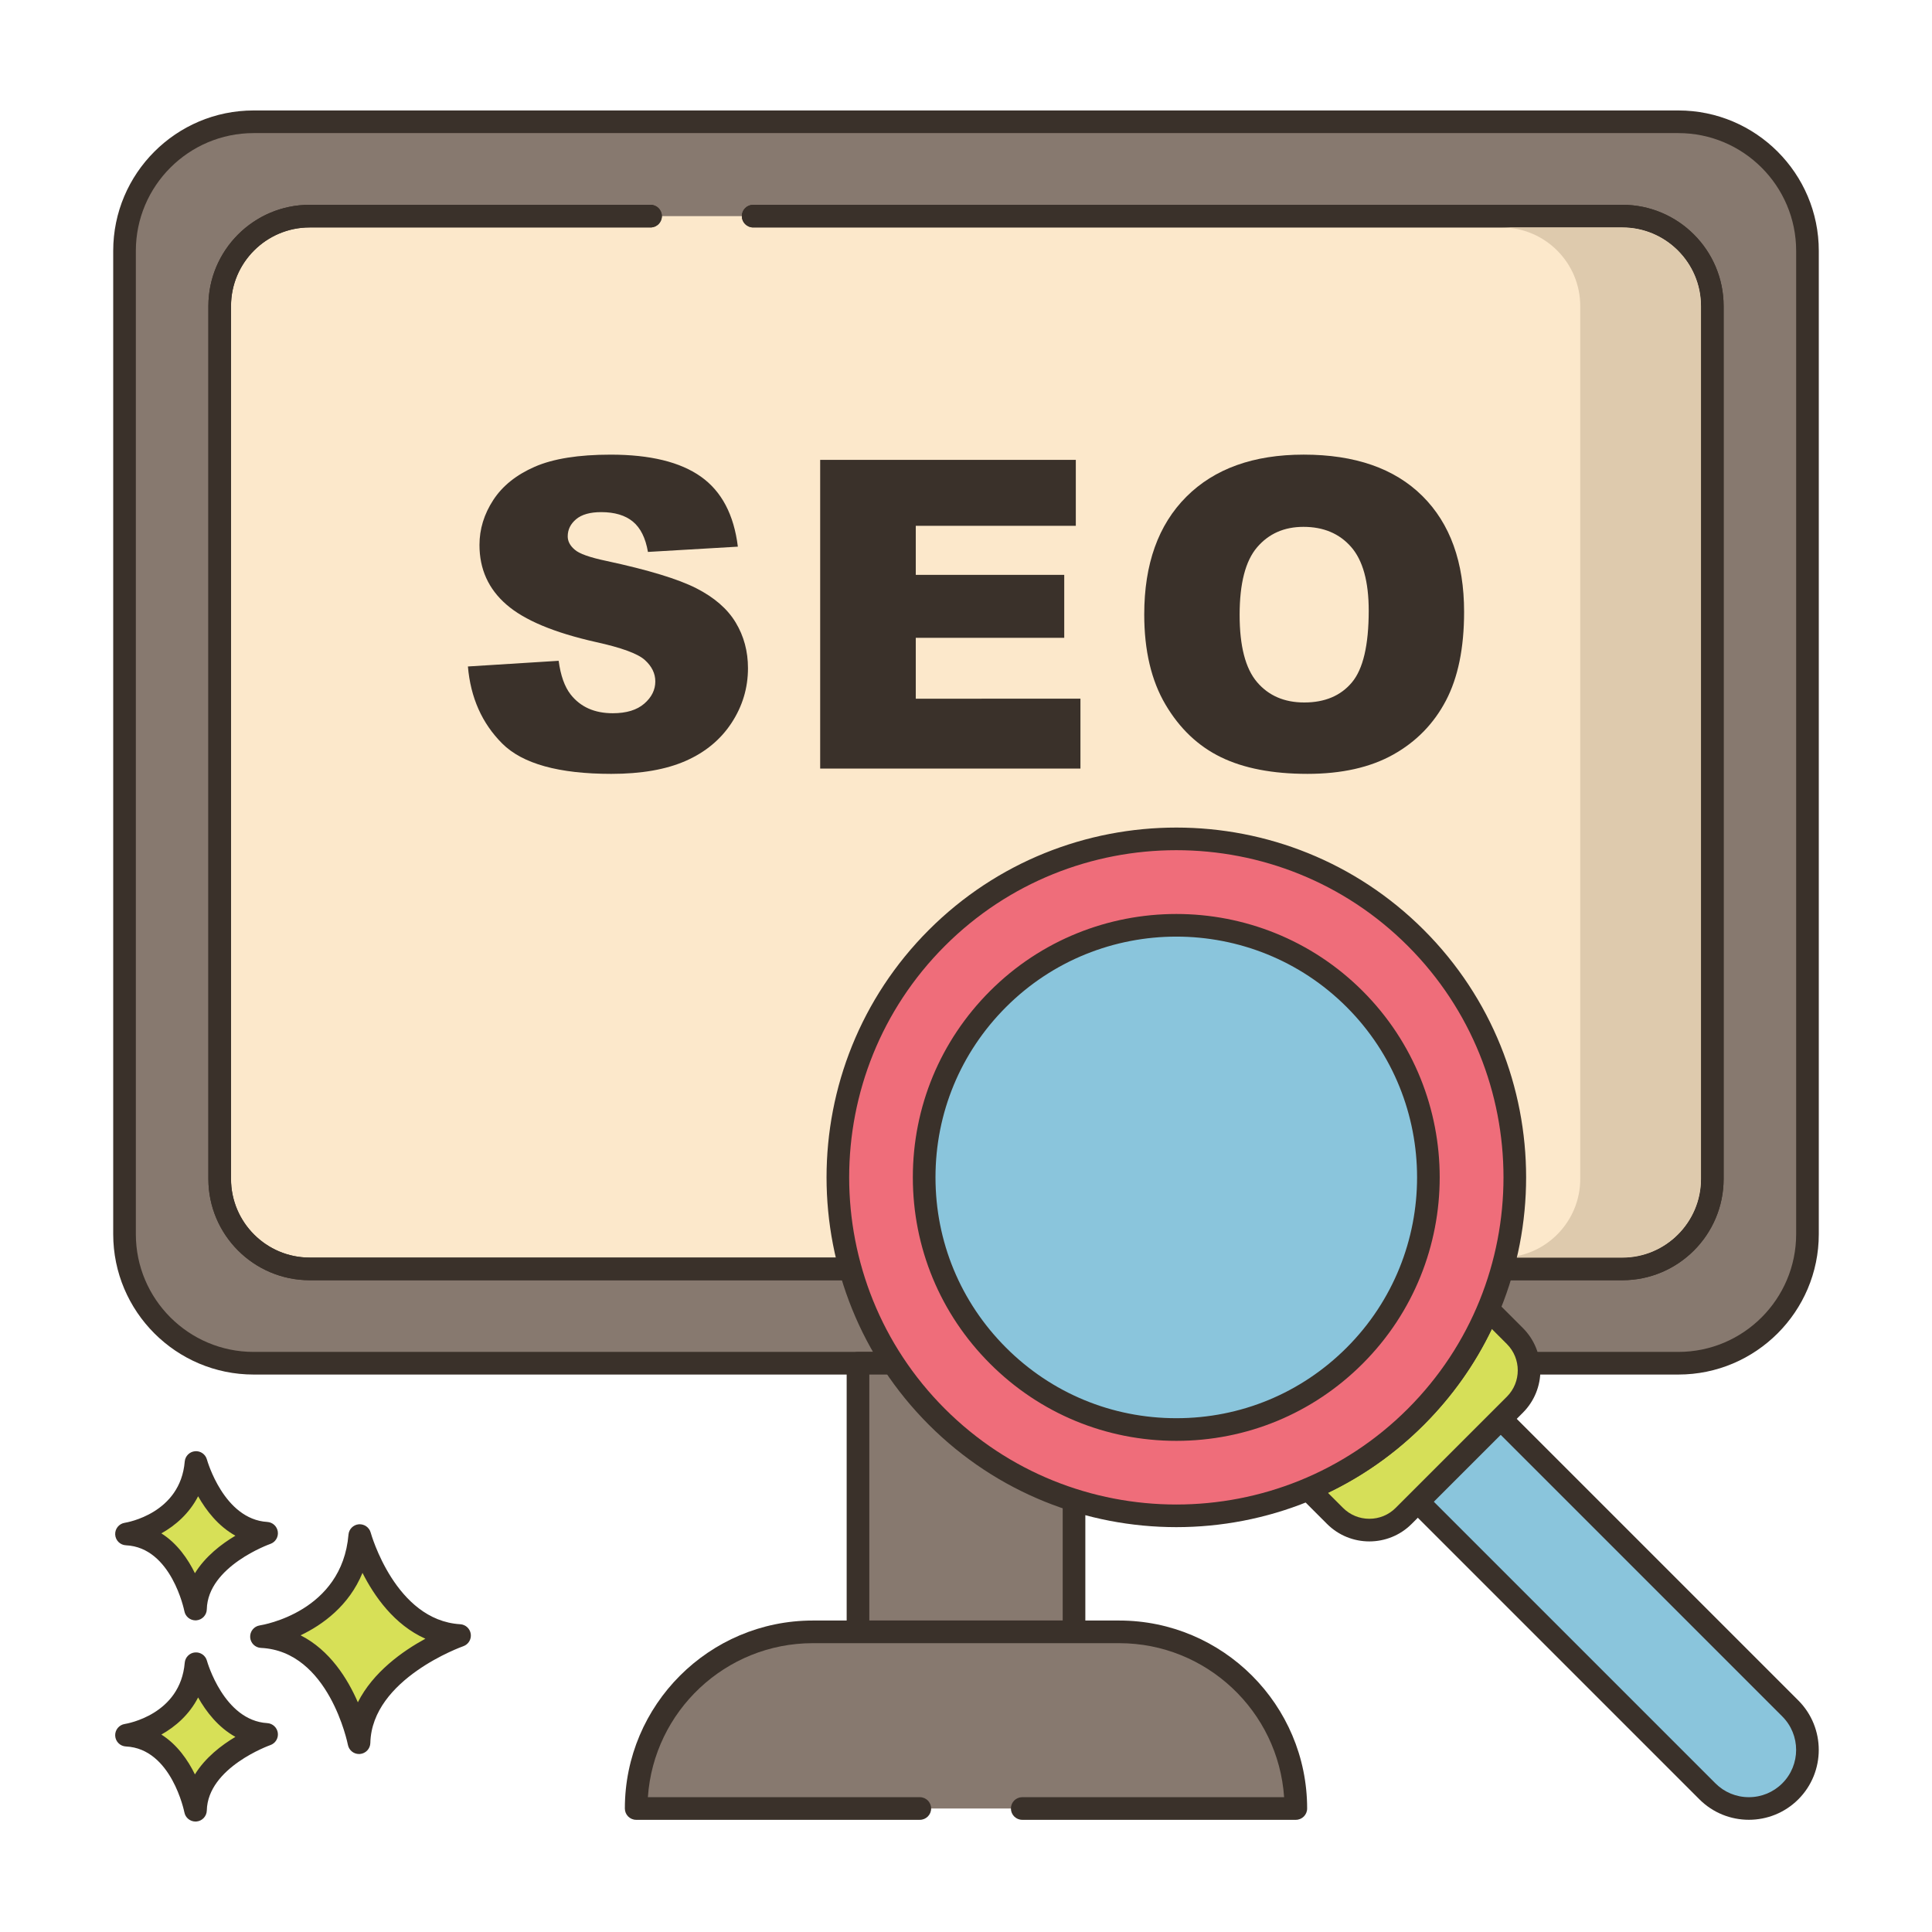 <svg id="Layer_1" enable-background="new 0 0 256 256" height="512" viewBox="0 0 256 256" width="512" xmlns="http://www.w3.org/2000/svg"><path d="m222.394 16.135h-188.789c-9.447 0-17.105 7.658-17.105 17.106v130.289c0 9.447 7.658 17.105 17.105 17.105h188.789c9.447 0 17.106-7.658 17.106-17.105v-130.289c0-9.447-7.658-17.106-17.106-17.106z" fill="#87796f"/><path d="m222.394 14.636h-188.789c-10.259 0-18.605 8.346-18.605 18.605v130.289c0 10.259 8.346 18.605 18.605 18.605h188.789c10.259 0 18.606-8.347 18.606-18.605v-130.289c0-10.259-8.347-18.605-18.606-18.605zm15.606 148.894c0 8.604-7.001 15.605-15.606 15.605h-188.789c-8.605.001-15.605-7-15.605-15.605v-130.289c0-8.604 7-15.605 15.605-15.605h188.789c8.605 0 15.606 7.001 15.606 15.605z" fill="#3a312a"/><path d="m214.969 28.635h-173.938c-6.583 0-11.92 5.337-11.92 11.92v115.66c0 6.583 5.337 11.92 11.92 11.92h173.938c6.583 0 11.92-5.336 11.92-11.92v-115.66c0-6.583-5.337-11.92-11.92-11.92z" fill="#fce8cb"/><path d="m214.969 27.136h-115.171c-.829 0-1.5.672-1.5 1.5s.671 1.5 1.5 1.5h115.171c5.745 0 10.42 4.675 10.42 10.42v115.66c0 5.745-4.675 10.42-10.42 10.42h-173.938c-5.746 0-10.42-4.675-10.42-10.42v-115.66c0-5.745 4.674-10.42 10.42-10.42h45.17c.829 0 1.5-.672 1.5-1.5s-.671-1.5-1.5-1.5h-45.17c-7.4 0-13.42 6.021-13.42 13.42v115.66c0 7.399 6.02 13.42 13.42 13.42h173.938c7.399 0 13.42-6.021 13.42-13.42v-115.66c0-7.4-6.021-13.42-13.42-13.42z" fill="#3a312a"/><path d="m214.969 27.136h-115.171c-.829 0-1.5.672-1.5 1.5s.671 1.5 1.5 1.5h115.171c5.745 0 10.42 4.675 10.42 10.42v115.66c0 5.745-4.675 10.42-10.42 10.42h-173.938c-5.746 0-10.42-4.675-10.42-10.42v-115.66c0-5.745 4.674-10.42 10.42-10.42h45.17c.829 0 1.5-.672 1.5-1.5s-.671-1.5-1.5-1.5h-45.17c-7.4 0-13.42 6.021-13.42 13.42v115.66c0 7.399 6.02 13.42 13.42 13.42h173.938c7.399 0 13.42-6.021 13.42-13.42v-115.66c0-7.4-6.021-13.42-13.42-13.42z" fill="#3a312a"/><path d="m113.688 180.635h28.625v35.593h-28.625z" fill="#87796f"/><path d="m142.313 179.136h-28.625c-.829 0-1.5.672-1.5 1.5v35.593c0 .828.671 1.5 1.5 1.5h28.625c.828 0 1.5-.672 1.5-1.5v-35.593c0-.828-.672-1.5-1.5-1.5zm-1.5 35.593h-25.625v-32.593h25.625z" fill="#3a312a"/><path d="m148.296 216.229h-40.593c-12.927 0-23.407 10.479-23.407 23.407h87.406c.001-12.928-10.478-23.407-23.406-23.407z" fill="#87796f"/><path d="m148.296 214.729h-40.592c-13.733 0-24.907 11.173-24.907 24.907 0 .828.671 1.5 1.5 1.5h37.584c.829 0 1.5-.672 1.5-1.5s-.671-1.5-1.5-1.5h-36.033c.773-11.383 10.281-20.407 21.856-20.407h40.592c11.575 0 21.083 9.024 21.856 20.407h-34.701c-.828 0-1.5.672-1.5 1.5s.672 1.5 1.5 1.5h36.252c.828 0 1.5-.672 1.5-1.5 0-13.735-11.173-24.907-24.907-24.907z" fill="#3a312a"/><path d="m47.671 203.469c-.974 11.564-13.025 13.39-13.025 13.39 10.346.487 12.925 14.059 12.925 14.059.221-9.677 13.321-14.202 13.321-14.202-9.813-.587-13.221-13.247-13.221-13.247z" fill="#d7e057"/><path d="m60.982 215.219c-8.604-.515-11.831-12.024-11.863-12.141-.191-.702-.865-1.161-1.583-1.102-.725.066-1.298.642-1.359 1.367-.86 10.215-11.313 11.963-11.755 12.031-.763.116-1.313.791-1.273 1.561.04.771.657 1.385 1.427 1.421 9.028.426 11.499 12.719 11.523 12.844.137.711.759 1.217 1.472 1.217.042 0 .084-.002.126-.005.764-.064 1.357-.693 1.375-1.46.195-8.509 12.192-12.777 12.313-12.819.675-.234 1.092-.914.994-1.622-.099-.709-.683-1.25-1.397-1.292zm-13.565 10.345c-1.356-3.131-3.709-6.908-7.587-8.877 2.931-1.404 6.409-3.913 8.202-8.272 1.551 3.071 4.199 6.88 8.334 8.723-3.008 1.639-6.923 4.405-8.949 8.426z" fill="#3a312a"/><path d="m25.972 220.45c-.689 8.179-9.212 9.471-9.212 9.471 7.318.344 9.142 9.944 9.142 9.944.156-6.845 9.422-10.045 9.422-10.045-6.941-.416-9.352-9.37-9.352-9.37z" fill="#d7e057"/><path d="m35.414 228.322c-5.766-.345-7.972-8.186-7.994-8.265-.19-.702-.856-1.162-1.582-1.102-.726.065-1.299.643-1.36 1.368-.579 6.87-7.646 8.066-7.942 8.113-.763.116-1.313.791-1.273 1.561.04.771.657 1.385 1.428 1.421 6.035.284 7.723 8.644 7.739 8.726.135.712.759 1.22 1.472 1.22.042 0 .083-.002.125-.005.765-.063 1.358-.693 1.376-1.461.131-5.708 8.332-8.633 8.413-8.661.677-.234 1.094-.913.996-1.622-.099-.709-.684-1.251-1.398-1.293zm-9.585 6.795c-.924-1.886-2.339-3.947-4.447-5.28 1.856-1.041 3.697-2.629 4.87-4.916 1.057 1.874 2.654 3.955 4.941 5.224-1.849 1.1-3.987 2.74-5.364 4.972z" fill="#3a312a"/><path d="m25.972 193.792c-.689 8.179-9.212 9.47-9.212 9.47 7.318.345 9.142 9.944 9.142 9.944.156-6.844 9.422-10.045 9.422-10.045-6.941-.414-9.352-9.369-9.352-9.369z" fill="#d7e057"/><g fill="#3a312a"><path d="m35.414 201.665c-5.766-.345-7.972-8.187-7.994-8.266-.19-.701-.856-1.171-1.582-1.102-.726.065-1.299.643-1.36 1.368-.579 6.871-7.646 8.066-7.942 8.113-.763.116-1.313.791-1.273 1.561.04.771.657 1.385 1.427 1.421 6.036.284 7.724 8.645 7.739 8.727.135.712.759 1.22 1.472 1.22.042 0 .083-.002.125-.005.765-.063 1.358-.693 1.376-1.461.131-5.709 8.332-8.633 8.413-8.661.676-.233 1.094-.913.996-1.622s-.683-1.251-1.397-1.293zm-9.585 6.794c-.924-1.885-2.34-3.947-4.447-5.279 1.856-1.041 3.697-2.63 4.87-4.916 1.057 1.873 2.654 3.954 4.941 5.224-1.849 1.1-3.988 2.74-5.364 4.971z"/><path d="m97.478 82.479c-1.088-1.804-2.828-3.315-5.218-4.533-2.391-1.218-6.348-2.423-11.873-3.613-2.232-.465-3.646-.968-4.241-1.507-.614-.52-.921-1.107-.921-1.758 0-.893.372-1.65 1.116-2.274.744-.623 1.851-.935 3.32-.935 1.786 0 3.185.419 4.199 1.255 1.013.838 1.679 2.177 1.995 4.019l11.914-.698c-.521-4.24-2.154-7.334-4.897-9.277-2.744-1.944-6.73-2.916-11.956-2.916-4.26 0-7.613.535-10.059 1.604-2.446 1.07-4.279 2.539-5.497 4.409-1.219 1.87-1.828 3.855-1.828 5.957 0 3.2 1.19 5.832 3.572 7.896 2.362 2.065 6.315 3.721 11.859 4.967 3.385.744 5.543 1.534 6.473 2.372.93.837 1.395 1.786 1.395 2.846 0 1.117-.489 2.098-1.465 2.944-.977.847-2.367 1.27-4.171 1.27-2.418 0-4.279-.828-5.581-2.484-.8-1.022-1.33-2.511-1.591-4.465l-12.023.753c.353 4.13 1.869 7.534 4.548 10.212s7.496 4.018 14.453 4.018c3.962 0 7.245-.572 9.85-1.716 2.604-1.144 4.632-2.823 6.083-5.037 1.451-2.213 2.176-4.632 2.176-7.254 0-2.232-.544-4.25-1.632-6.055z"/><path d="m121.345 92.58v-8.064h19.672v-8.343h-19.672v-6.501h21.206v-8.734h-33.874v40.905h34.487v-9.263z"/><path d="m188.476 65.724c-3.683-3.656-8.929-5.483-15.737-5.483-6.641 0-11.822 1.86-15.542 5.58s-5.58 8.92-5.58 15.598c0 4.781.939 8.761 2.818 11.942 1.878 3.181 4.329 5.506 7.352 6.975 3.022 1.47 6.84 2.205 11.454 2.205 4.539 0 8.329-.851 11.37-2.554 3.041-1.701 5.367-4.083 6.976-7.142 1.608-3.06 2.413-6.98 2.413-11.761 0-6.585-1.842-11.705-5.524-15.36zm-9.348 24.707c-1.488 1.768-3.59 2.651-6.306 2.651-2.642 0-4.729-.902-6.264-2.707-1.534-1.804-2.301-4.771-2.301-8.901 0-4.167.771-7.152 2.316-8.956 1.544-1.804 3.589-2.707 6.139-2.707 2.66 0 4.766.888 6.32 2.665 1.552 1.776 2.33 4.59 2.33 8.441-.002 4.576-.746 7.747-2.234 9.514z"/></g><path d="m237.225 226.376-16.137-16.137-9.05-9.05-19.423-19.423c-1.471 2.1-3.144 4.097-5.015 5.969-1.871 1.871-3.869 3.544-5.968 5.015l44.609 44.609c3.033 3.033 7.951 3.033 10.984 0 3.033-3.032 3.033-7.949 0-10.983z" fill="#8ac5dc"/><path d="m238.286 225.316-44.609-44.609c-.313-.313-.74-.478-1.191-.434-.441.038-.843.271-1.098.633-1.429 2.04-3.061 3.981-4.848 5.77-1.789 1.787-3.729 3.418-5.768 4.847-.363.254-.596.656-.634 1.098-.039.442.12.878.434 1.191l44.609 44.609c1.807 1.807 4.18 2.71 6.553 2.71s4.746-.903 6.553-2.71c3.611-3.613 3.611-9.492-.001-13.105zm-2.121 10.984c-1.184 1.184-2.758 1.836-4.432 1.836s-3.248-.652-4.432-1.836l-43.371-43.371c1.658-1.261 3.244-2.646 4.73-4.132s2.871-3.072 4.133-4.73l43.371 43.371c2.443 2.443 2.443 6.418.001 8.862z" fill="#3a312a"/><path d="m200.729 177.031-3.529-3.529c-2.18 5.172-5.385 10.02-9.599 14.234s-9.062 7.418-14.234 9.599l3.529 3.529c2.51 2.51 6.587 2.51 9.097 0l14.736-14.736c2.51-2.51 2.51-6.587 0-9.097z" fill="#d6df58"/><path d="m201.79 175.971-3.529-3.529c-.354-.353-.858-.51-1.349-.411-.49.096-.9.429-1.094.889-2.166 5.137-5.288 9.766-9.278 13.756-3.991 3.99-8.619 7.112-13.757 9.278-.46.193-.793.604-.889 1.094-.097.49.058.996.411 1.349l3.529 3.529c1.547 1.547 3.578 2.32 5.609 2.32s4.063-.773 5.609-2.32l14.736-14.736c3.095-3.094 3.095-8.127.002-11.219zm-2.121 9.096-14.736 14.736c-.931.931-2.17 1.443-3.488 1.443s-2.558-.513-3.488-1.443l-1.993-1.993c4.696-2.25 8.96-5.276 12.698-9.015 3.738-3.738 6.764-8.002 9.015-12.697l1.993 1.993c1.922 1.924 1.922 5.054-.001 6.976z" fill="#3a312a"/><circle cx="155.87" cy="156.006" fill="#ef6d7a" r="44.871"/><path d="m188.659 123.217c-18.079-18.08-47.497-18.08-65.578 0-18.079 18.08-18.079 47.498 0 65.578 9.04 9.04 20.915 13.56 32.789 13.56 11.875 0 23.749-4.52 32.789-13.56 18.08-18.08 18.08-47.498 0-65.578zm-2.121 63.457c-16.909 16.909-44.423 16.911-61.336 0-16.91-16.91-16.91-44.426 0-61.336 16.912-16.911 44.425-16.91 61.336 0 16.91 16.91 16.91 44.426 0 61.336z" fill="#3a312a"/><path d="m179.498 132.378c-13.049-13.049-34.206-13.049-47.255 0s-13.049 34.206 0 47.255 34.206 13.05 47.255 0c13.049-13.049 13.049-34.206 0-47.255z" fill="#8ac5dc"/><path d="m180.559 131.317c-13.612-13.612-35.762-13.613-49.376 0-6.595 6.595-10.227 15.362-10.227 24.688s3.632 18.094 10.227 24.688c6.594 6.595 15.362 10.227 24.688 10.227s18.095-3.632 24.689-10.227c13.611-13.612 13.611-35.762-.001-49.376zm-2.121 47.255c-6.028 6.028-14.042 9.348-22.567 9.348-8.524 0-16.539-3.319-22.566-9.348-6.028-6.027-9.348-14.042-9.348-22.566s3.32-16.539 9.348-22.567c12.442-12.443 32.689-12.444 45.134 0 12.441 12.444 12.441 32.69-.001 45.133z" fill="#3a312a"/><path d="m214.97 30.14h-16c5.74 0 10.42 4.67 10.42 10.42v115.66c0 5.03-3.6 9.25-8.35 10.21-.02.07-.03.14-.05.21h13.98c5.74 0 10.42-4.68 10.42-10.42v-115.66c0-5.75-4.68-10.42-10.42-10.42z" fill="#decaad"/></svg>